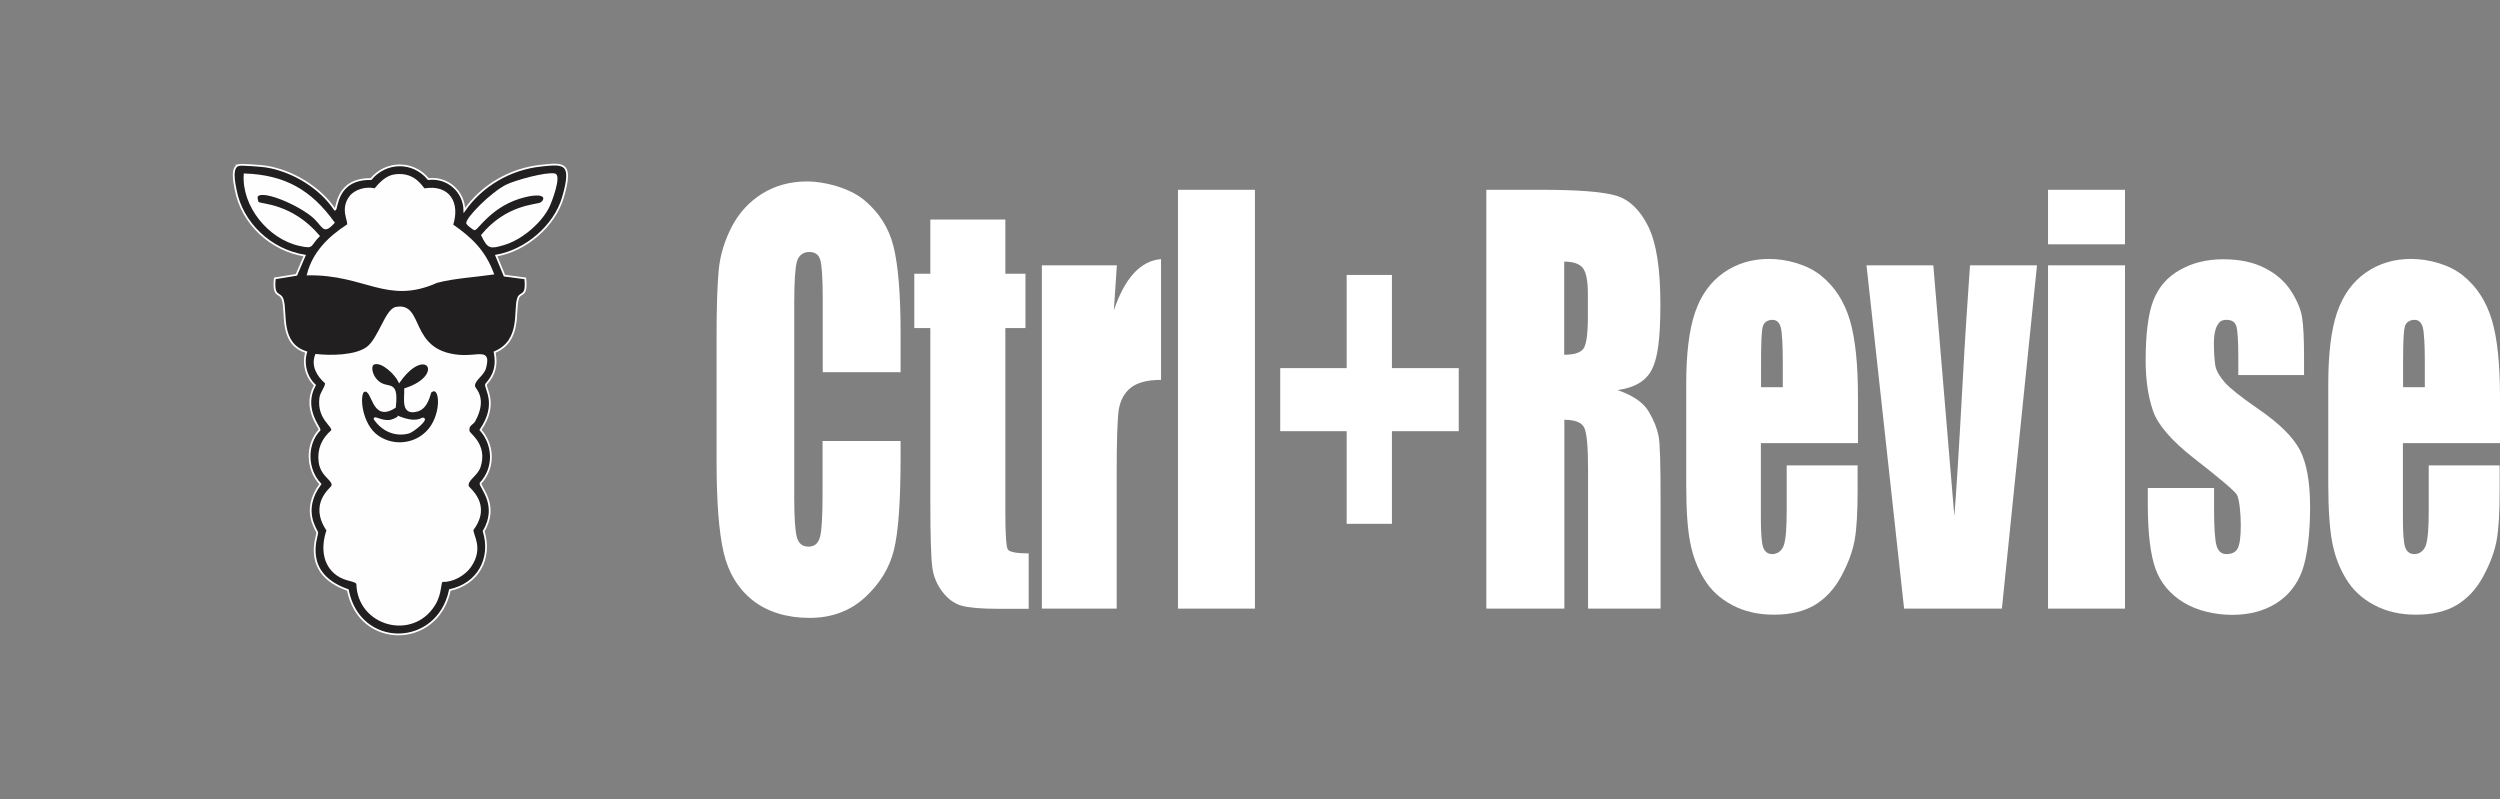 <?xml version="1.0" encoding="UTF-8"?><svg id="Layer_1" xmlns="http://www.w3.org/2000/svg" width="1403.33" height="448.67" viewBox="0 0 1403.33 448.67"><rect x="0" y="0" width="1403.33" height="448.67" fill="#808080" stroke="none"/><path d="M505.63,208.94h-43.8v-40.9c0-11.9-.5-19.3-1.4-22.2-.9-3-3-4.4-6.2-4.4s-5.9,1.8-6.9,5.4-1.5,11.3-1.5,23.2v109.2c0,11.4.5,18.9,1.5,22.4s3.1,5.2,6.5,5.2,5.4-1.8,6.4-5.2,1.5-11.7,1.5-24.6v-29.5h43.8v9.2c0,24.3-1.2,41.6-3.7,51.8s-7.9,19.1-16.3,26.8c-8.4,7.7-18.8,11.5-31.1,11.5s-23.4-3.2-31.7-9.7c-8.3-6.5-13.8-15.5-16.5-26.9s-4-28.7-4-51.8v-68.7c0-16.9.4-29.6,1.2-38.1.8-8.5,3.3-16.6,7.4-24.5,4.1-7.8,9.8-14,17.1-18.5s15.7-6.8,25.2-6.8,23.5,3.5,31.9,10.4c8.4,7,13.9,15.6,16.5,26s4,26.6,4,48.5v22.3h0l.1-.1Z" style="fill:#fff;"/><path d="M564.33,123.24v30.4h11.3v30.5h-11.3v103.1c0,12.7.5,19.8,1.4,21.2s4.8,2.2,11.7,2.2v31.1h-17c-9.6,0-16.4-.6-20.5-1.7-4.1-1.1-7.7-3.7-10.8-7.7s-5.1-8.6-5.8-13.8-1.1-17.3-1.1-36.5v-97.9h-9v-30.5h9v-30.4h42.1,0Z" style="fill:#fff;"/><path d="M626.93,148.94l-1.7,25.3c6.1-18.1,14.9-27.8,26.5-28.8v67.8c-7.7,0-13.3,1.5-17,4.4-3.6,2.9-5.8,7-6.7,12.1-.8,5.2-1.2,17.1-1.2,35.8v76.1h-42v-192.7h42.1Z" style="fill:#fff;"/><path d="M704.43,106.54v235.1h-43.2V106.54h43.2Z" style="fill:#fff;"/><path d="M718.63,206.64h37.3v-52.3h25.4v52.3h37.5v35.4h-37.5v52h-25.4v-52h-37.3v-35.4h0Z" style="fill:#fff;"/><path d="M834.23,106.54h31c20.7,0,34.6,1.1,42,3.3,7.3,2.2,13.3,7.9,17.9,17.1s6.9,23.7,6.9,43.8-1.6,30.6-4.9,36.9-9.7,10.1-19.2,11.3c8.7,3,14.5,7,17.5,12s4.8,9.7,5.6,13.9c.8,4.2,1.1,15.8,1.1,34.8v62h-40.7v-78.1c0-12.6-.7-20.4-2.1-23.4s-5.2-4.5-11.2-4.5v106h-43.8V106.54h-.1ZM878.03,146.84v52.3c4.9,0,8.4-.9,10.3-2.8,2-1.9,3-8,3-18.4v-12.9c0-7.5-1-12.3-2.9-14.7-1.9-2.3-5.4-3.5-10.5-3.5h.1Z" style="fill:#fff;"/><path d="M1042.83,248.74h-54.4v41.7c0,8.7.4,14.3,1.3,16.8s2.6,3.8,5.2,3.8,5.3-1.7,6.4-5,1.6-9.8,1.6-19.4v-25.4h39.8v14.2c0,11.9-.5,21-1.6,27.4s-3.6,13.2-7.5,20.5-9,12.7-15,16.3c-6.1,3.6-13.7,5.4-22.8,5.4s-16.7-1.8-23.5-5.4c-6.8-3.6-12.1-8.5-15.8-14.7-3.8-6.2-6.4-13.1-7.8-20.6-1.5-7.5-2.2-18.4-2.2-32.7v-56.2c0-16.8,1.6-30.1,4.9-39.9,3.3-9.7,8.6-17.2,16-22.4,7.4-5.2,15.9-7.8,25.6-7.8s21.5,3.1,29.2,9.4c7.7,6.2,13,14.5,16.1,24.8s4.6,24.8,4.6,43.5v25.5h0l-.1.2ZM1000.73,217.34v-14.1c0-10-.4-16.4-1.1-19.3s-2.3-4.4-4.7-4.4-4.7,1.2-5.4,3.7c-.7,2.5-1,9.1-1,20v14.1h12.3-.1Z" style="fill:#fff;"/><path d="M1143.43,148.94l-19.7,192.7h-54.9l-21.1-192.7h37.5l11.8,140.7c.9-10.3,2.5-35.6,4.7-75.6,1.2-22.4,2.6-44.1,4.1-65.1h37.6Z" style="fill:#fff;"/><path d="M1192.83,106.54v30.6h-43.2v-30.6h43.2ZM1192.83,148.94v192.7h-43.2v-192.7h43.2Z" style="fill:#fff;"/><path d="M1293.63,210.54h-37.2v-10.5c0-8.9-.4-14.5-1.1-16.9s-2.6-3.6-5.5-3.6-4.1,1.1-5.3,3.3-1.8,5.4-1.8,9.8.3,10.2.9,13,2.4,5.8,5.3,9.1c2.9,3.3,9,8.1,18.1,14.4,12.2,8.3,20.2,16.2,24,23.5,3.8,7.4,5.7,18,5.7,32.1s-1.5,27.5-4.4,35.5-7.8,14.1-14.6,18.4-15.1,6.5-24.7,6.5-19.8-2.3-27.4-7-12.8-10.9-15.7-18.9c-2.8-7.9-4.3-19.9-4.3-36v-9.3h37.2v12.2c0,10.4.5,17.1,1.4,20.2.9,3.1,2.8,4.7,5.6,4.7s5.1-1,6.2-3.1c1.2-2.1,1.8-6.5,1.8-13.1s-.8-15-2.3-17.3c-1.6-2.3-9.7-9.2-24.4-20.6-12.3-9.7-19.9-18.5-22.6-26.4s-4.1-17.2-4.1-28.1c0-15.4,1.5-26.7,4.4-34s7.8-13,14.8-16.9c7-4,15.1-6,24.3-6s16.9,1.6,23.3,4.9c6.4,3.2,11.3,7.5,14.8,12.9,3.4,5.3,5.5,10.3,6.2,14.8s1.1,11.7,1.1,21.3v11.2h0l.3-.1Z" style="fill:#fff;"/><path d="M1403.23,248.74h-54.4v41.7c0,8.7.4,14.3,1.3,16.8s2.6,3.8,5.2,3.8,5.3-1.7,6.4-5,1.6-9.8,1.6-19.4v-25.4h39.8v14.2c0,11.9-.5,21-1.6,27.4s-3.6,13.2-7.5,20.5-9,12.7-15,16.3c-6.1,3.6-13.7,5.4-22.8,5.4s-16.7-1.8-23.5-5.4c-6.8-3.6-12.1-8.5-15.8-14.7-3.8-6.2-6.4-13.1-7.8-20.6s-2.2-18.4-2.2-32.7v-56.2c0-16.8,1.6-30.1,4.9-39.9,3.3-9.7,8.6-17.2,16-22.4s15.9-7.8,25.6-7.8,21.5,3.1,29.2,9.4c7.7,6.2,13,14.5,16.1,24.8s4.6,24.8,4.6,43.5v25.5h0l-.1.2ZM1361.13,217.34v-14.1c0-10-.4-16.4-1.1-19.3s-2.3-4.4-4.7-4.4-4.7,1.2-5.4,3.7c-.7,2.5-1,9.1-1,20v14.1h12.3-.1Z" style="fill:#fff;"/><g id="Generative_Object"><path d="M134.23,92.59c1.64-.31,12.65.52,14.98.88,14.77,2.31,30.51,11.7,38.77,24.23,1.47.04.25-17.49,20.27-17.18,8.46-10.18,23.73-10.34,32.17,0,10.79-1.28,20.06,6.87,20.27,17.62,9.79-14.06,25.72-23.28,42.74-25.12,13.05-1.41,18.43-2.15,12.56,17.85-4.74,16.14-21.02,29.83-37.45,32.61l4.63,11.24,11.68,1.54c1.14,10.81-2.64,7.45-3.97,11.02-2.48,6.69,2.27,23.91-13.22,30.4,1.42,7.29.09,12.64-4.85,18.07-.53,2.52,6.88,11.05-3.08,25.56,7.65,8.66,7.9,21.48,0,29.96-.39,2.21,10.47,12.29,1.76,26.88,4.76,15.51-3.3,29.7-18.95,33.05-6.93,33.05-50.85,33.39-57.28,0-26.21-9.18-17.06-30.1-17.18-32.17-.09-1.46-9.3-12.32,1.76-27.32-7.76-8.08-8.24-22.21-.44-30.4.22-1.32-9.76-12.18-2.64-25.12-4.9-4.46-6.86-12.21-4.85-18.51-15.27-4.78-10.88-22.19-13.22-29.52-1.43-4.47-5.63-.7-4.41-11.9l12.12-1.98,4.63-10.8c-18.96-3.05-35.19-17.96-38.77-37.01-.71-3.76-2.79-12.98,1.98-13.88Z" style="fill:#211f20; stroke:#fff; stroke-miterlimit:10;"/><path d="M221.91,98.32c11.39-1.4,15.21,7.65,16.3,7.93,13.68-2.3,19.66,7.43,15.64,20.05,10.92,7.61,18.11,14.59,22.91,27.32-10.15,1.5-21.2,1.99-31.5,4.63-27.95,12.56-40.08-4.76-72.48-4.19,3.1-12.35,12.09-21.07,22.47-27.76,1-2.05-4.05-8.77,1.32-15.86,2.92-3.86,9.3-5.4,13.88-4.19,3.04-3.55,6.43-7.31,11.46-7.93Z" style="fill:#fefefe; stroke:#fff; stroke-miterlimit:10;"/><path d="M137.31,97.88c22.49.78,37.06,9.12,50.01,27.1-6.42,6.9-5.26,1.52-12.56-4.19-9.57-7.48-29.06-15.21-30.62-10.35-.18.57.3,2.95.66,3.3,1.43,1.39,18.76.63,34.15,18.73-5.48,5.48-2.66,6.86-10.8,5.07-17.2-3.78-32-21.92-30.84-39.66Z" style="fill:#fefefe; stroke:#fff; stroke-miterlimit:10;"/><path d="M311.36,97.88c3.34.69-1.94,15.3-3.75,18.73-4.62,8.8-15.31,17.73-24.9,20.49-7.49,2.16-8.55,2.28-12.12-5.07,13.79-16.68,30.18-16.62,32.83-17.85,2.82-1.3,4.87-7.26-8.81-3.97-18.4,4.43-26.5,18.33-28.2,18.51-.44.05-4.11-2.88-4.19-3.3-.51-2.74,13.65-17.14,22.25-21.37,4.98-2.45,22.12-7.15,26.88-6.17Z" style="fill:#fefefe; stroke:#fff; stroke-miterlimit:10;"/><path d="M222.35,172.78c15.56-2.89,6.48,24.35,35.25,26.88,11.09.98,17.62-4.07,14.76,6.83-1.12,4.26-6.86,6.89-6.17,10.57.25,1.35,7.17,6.52,0,19.39-.82,1.47-3.86,2.15-3.08,5.73.37,1.7,10.17,7.45,6.17,19.83-1.6,4.94-7.61,7.29-6.61,11.02.35,1.32,13.24,10.03,2.64,24.23-.61,2.85,5.98,10.16-1.32,20.71-3.2,4.62-9.92,8.51-15.64,8.15-1.78.71-.37,6.61-4.63,13.44-12.37,19.84-42.71,11.34-43.18-11.9-1.01-2.22-6.2-1.48-11.24-5.07-8.2-5.84-8.54-16.16-5.51-24.9-10.13-14.87,2.1-23.41,2.64-24.67,1.57-3.64-5.96-5.34-7.05-13.66-.94-7.17,1.67-12.98,7.05-17.62.74-3.05-8.17-6.59-6.61-18.51.38-2.89,3.58-6.48,3.08-8.37-4.55-3.91-7.9-9.49-5.51-15.64,8.07.9,22,.81,28.64-3.97,6.82-4.91,10.6-21.41,16.3-22.47Z" style="fill:#fefefe; stroke:#fff; stroke-miterlimit:10;"/><path d="M210.02,204.07c4.62-1.53,12.22,6.02,14.1,10.13,15.13-21.45,26.8-3.35,3.3,4.19.15,5.83-1.99,14.52,6.83,12.12,5.92-1.61,6.96-10.15,7.49-10.57,5.73-4.56,6.83,11.62-.66,20.93-6.97,8.66-19.6,10.46-28.86,4.19-10.08-6.83-11.01-24.4-7.93-25.56,5.48-2.05,4.16,17.66,17.4,9.03,1.91-17.22-4.94-8.07-11.02-15.86-2.25-2.89-3.23-7.74-.66-8.59Z" style="fill:#211f20; stroke:#fff; stroke-miterlimit:10;"/><path d="M223.68,234.03c10.06,4.07,12.95.87,13.66.88,3.25.06-5.5,7.28-7.93,7.93-7.69,2.07-14.85-1.37-19.17-7.71,0-1.47,3.64,1.63,8.59,1.1.92-.1,4.11-1.25,4.85-2.2Z" style="fill:#fefefe; stroke:#fff; stroke-miterlimit:10;"/></g></svg>